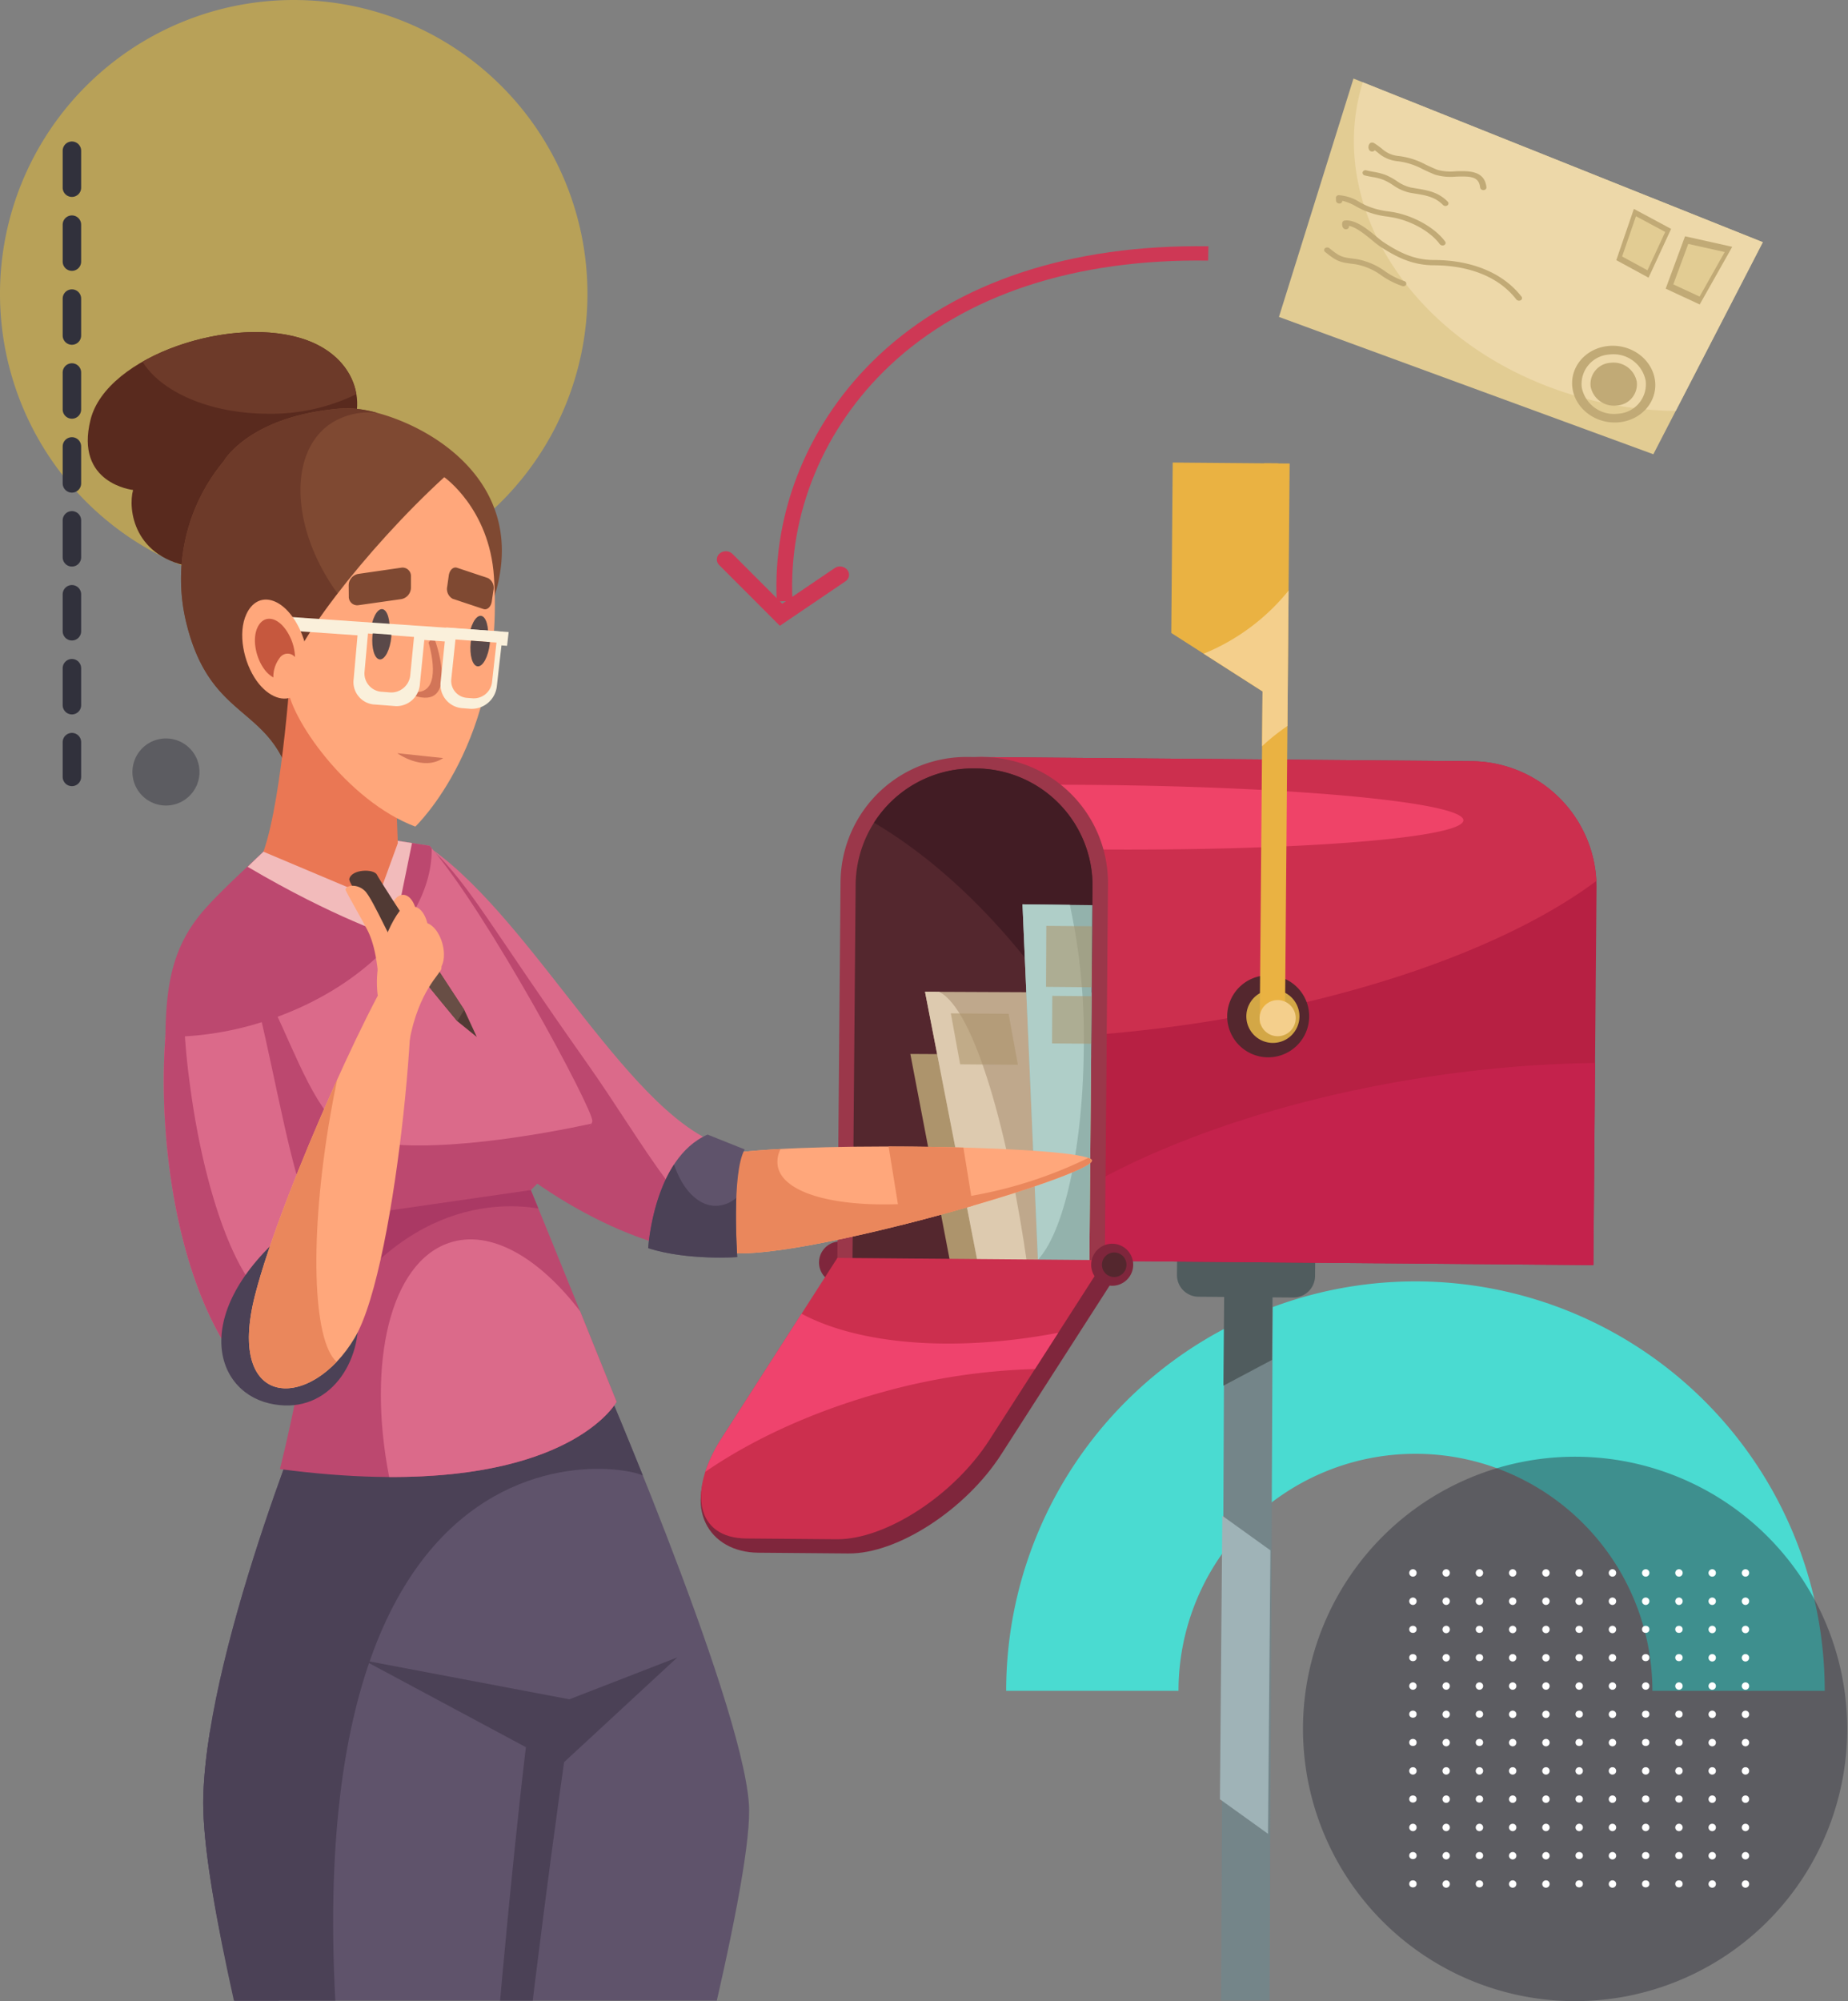 <svg xmlns="http://www.w3.org/2000/svg" xmlns:xlink="http://www.w3.org/1999/xlink" width="400.105" height="433.107" viewBox="0 0 400.105 433.107">
  <rect x="0" y="0" width="400.105" height="433.107" fill="#808080" stroke="none"/>
  <defs>
    <clipPath id="clip-path">
      <rect id="Rectángulo_368548" data-name="Rectángulo 368548" width="186.106" height="94.942" fill="#4adbd1"/>
    </clipPath>
    <clipPath id="clip-path-2">
      <rect id="Rectángulo_392495" data-name="Rectángulo 392495" width="400" height="433" transform="translate(1020 2067)" fill="#727997"/>
    </clipPath>
    <clipPath id="clip-path-3">
      <rect id="Rectángulo_392494" data-name="Rectángulo 392494" width="362.66" height="629.963" fill="none"/>
    </clipPath>
    <clipPath id="clip-path-5">
      <path id="Trazado_847000" data-name="Trazado 847000" d="M166.253,174.468l-.682,80.987,51.287.432.682-80.987a25.37,25.37,0,0,0-25.155-25.582l-.55,0h-.218a25.37,25.37,0,0,0-25.364,25.156" fill="none"/>
    </clipPath>
    <clipPath id="clip-path-6">
      <rect id="Rectángulo_392489" data-name="Rectángulo 392489" width="14.529" height="11.145" transform="translate(186.862 202.307)" fill="none"/>
    </clipPath>
    <clipPath id="clip-path-7">
      <rect id="Rectángulo_392490" data-name="Rectángulo 392490" width="16.061" height="13.339" transform="translate(207.472 183.384)" fill="none"/>
    </clipPath>
    <clipPath id="clip-path-8">
      <rect id="Rectángulo_392491" data-name="Rectángulo 392491" width="10.72" height="10.375" transform="translate(208.772 198.536)" fill="none"/>
    </clipPath>
  </defs>
  <g id="Grupo_1045161" data-name="Grupo 1045161" transform="translate(-1020 -2067)">
    <g id="Grupo_1045159" data-name="Grupo 1045159" transform="translate(7921 10746)">
      <path id="Trazado_145969" data-name="Trazado 145969" d="M63.593,0A63.593,63.593,0,1,1,0,63.593,63.593,63.593,0,0,1,63.593,0Z" transform="translate(-6901 -8679)" fill="#ffca28" opacity="0.444" style="mix-blend-mode: multiply;isolation: isolate"/>
      <path id="Trazado_145971" data-name="Trazado 145971" d="M7.258,0A7.258,7.258,0,1,1,0,7.258,7.258,7.258,0,0,1,7.258,0Z" transform="translate(-6872.327 -8519.176)" fill="#31313c" opacity="0.444" style="mix-blend-mode: multiply;isolation: isolate"/>
      <line id="Línea_138" data-name="Línea 138" y2="135.526" transform="translate(-6885.431 -8646.379)" fill="none" stroke="#31313c" stroke-linecap="round" stroke-width="4" stroke-dasharray="8"/>
    </g>
    <g id="Grupo_1045160" data-name="Grupo 1045160" transform="translate(7921.105 10792.277)">
      <g id="Enmascarar_grupo_1018796" data-name="Enmascarar grupo 1018796" transform="translate(-6687.106 -8454.277)" clip-path="url(#clip-path)">
        <path id="Trazado_151731" data-name="Trazado 151731" d="M88.611,139.913a51.3,51.3,0,1,1,51.3-51.3,51.359,51.359,0,0,1-51.3,51.3m0,37.31A88.611,88.611,0,1,0,0,88.611,88.611,88.611,0,0,0,88.611,177.222Z" transform="translate(3.844 6.331)" fill="#4adbd1"/>
      </g>
      <g id="Grupo_1037234" data-name="Grupo 1037234" transform="translate(-6619 -8410)">
        <path id="Trazado_145968" data-name="Trazado 145968" d="M58.915,0A58.915,58.915,0,1,1,0,58.915,58.915,58.915,0,0,1,58.915,0Z" transform="translate(0)" fill="#31313c" opacity="0.444" style="mix-blend-mode: multiply;isolation: isolate"/>
        <g id="Grupo_78276" data-name="Grupo 78276" transform="translate(23.002 24.355)">
          <g id="Grupo_53306" data-name="Grupo 53306">
            <path id="Trazado_99200" data-name="Trazado 99200" d="M415.814,50.989a.8.8,0,1,1-.8-.765A.783.783,0,0,1,415.814,50.989Z" transform="translate(-414.214 -50.224)" fill="#fff"/>
            <path id="Trazado_99201" data-name="Trazado 99201" d="M424.26,50.989a.8.8,0,1,1-.8-.765A.783.783,0,0,1,424.26,50.989Z" transform="translate(-415.461 -50.224)" fill="#fff"/>
            <path id="Trazado_99202" data-name="Trazado 99202" d="M432.706,50.989a.8.8,0,1,1-.8-.765A.783.783,0,0,1,432.706,50.989Z" transform="translate(-416.707 -50.224)" fill="#fff"/>
            <path id="Trazado_99203" data-name="Trazado 99203" d="M441.153,50.989a.8.8,0,1,1-.8-.765A.783.783,0,0,1,441.153,50.989Z" transform="translate(-417.953 -50.224)" fill="#fff"/>
            <path id="Trazado_99204" data-name="Trazado 99204" d="M449.6,50.989a.8.8,0,1,1-.8-.765A.783.783,0,0,1,449.6,50.989Z" transform="translate(-419.2 -50.224)" fill="#fff"/>
            <path id="Trazado_99205" data-name="Trazado 99205" d="M458.045,50.989a.8.8,0,1,1-.8-.765A.783.783,0,0,1,458.045,50.989Z" transform="translate(-420.446 -50.224)" fill="#fff"/>
            <path id="Trazado_99206" data-name="Trazado 99206" d="M466.492,50.989a.8.8,0,1,1-.8-.765A.784.784,0,0,1,466.492,50.989Z" transform="translate(-421.692 -50.224)" fill="#fff"/>
            <path id="Trazado_99207" data-name="Trazado 99207" d="M474.938,50.989a.8.8,0,1,1-.8-.765A.783.783,0,0,1,474.938,50.989Z" transform="translate(-422.939 -50.224)" fill="#fff"/>
            <path id="Trazado_99208" data-name="Trazado 99208" d="M483.384,50.989a.8.8,0,1,1-.8-.765A.783.783,0,0,1,483.384,50.989Z" transform="translate(-424.185 -50.224)" fill="#fff"/>
            <path id="Trazado_99209" data-name="Trazado 99209" d="M491.831,50.989a.8.8,0,1,1-.8-.765A.784.784,0,0,1,491.831,50.989Z" transform="translate(-425.432 -50.224)" fill="#fff"/>
            <path id="Trazado_99210" data-name="Trazado 99210" d="M500.277,50.989a.8.8,0,1,1-.8-.765A.783.783,0,0,1,500.277,50.989Z" transform="translate(-426.678 -50.224)" fill="#fff"/>
          </g>
          <g id="Grupo_53307" data-name="Grupo 53307" transform="translate(0 6.12)">
            <path id="Trazado_99211" data-name="Trazado 99211" d="M415.814,58.5a.8.8,0,1,1-.8-.765A.783.783,0,0,1,415.814,58.5Z" transform="translate(-414.214 -57.732)" fill="#fff"/>
            <path id="Trazado_99212" data-name="Trazado 99212" d="M424.26,58.5a.8.8,0,1,1-.8-.765A.783.783,0,0,1,424.26,58.5Z" transform="translate(-415.461 -57.732)" fill="#fff"/>
            <path id="Trazado_99213" data-name="Trazado 99213" d="M432.706,58.5a.8.8,0,1,1-.8-.765A.783.783,0,0,1,432.706,58.5Z" transform="translate(-416.707 -57.732)" fill="#fff"/>
            <path id="Trazado_99214" data-name="Trazado 99214" d="M441.153,58.5a.8.8,0,1,1-.8-.765A.783.783,0,0,1,441.153,58.5Z" transform="translate(-417.953 -57.732)" fill="#fff"/>
            <path id="Trazado_99215" data-name="Trazado 99215" d="M449.6,58.5a.8.8,0,1,1-.8-.765A.783.783,0,0,1,449.6,58.5Z" transform="translate(-419.2 -57.732)" fill="#fff"/>
            <path id="Trazado_99216" data-name="Trazado 99216" d="M458.045,58.5a.8.8,0,1,1-.8-.765A.783.783,0,0,1,458.045,58.5Z" transform="translate(-420.446 -57.732)" fill="#fff"/>
            <path id="Trazado_99217" data-name="Trazado 99217" d="M466.492,58.5a.8.8,0,1,1-.8-.765A.784.784,0,0,1,466.492,58.5Z" transform="translate(-421.692 -57.732)" fill="#fff"/>
            <path id="Trazado_99218" data-name="Trazado 99218" d="M474.938,58.5a.8.8,0,1,1-.8-.765A.783.783,0,0,1,474.938,58.5Z" transform="translate(-422.939 -57.732)" fill="#fff"/>
            <path id="Trazado_99219" data-name="Trazado 99219" d="M483.384,58.5a.8.8,0,1,1-.8-.765A.783.783,0,0,1,483.384,58.5Z" transform="translate(-424.185 -57.732)" fill="#fff"/>
            <path id="Trazado_99220" data-name="Trazado 99220" d="M491.831,58.5a.8.8,0,1,1-.8-.765A.784.784,0,0,1,491.831,58.5Z" transform="translate(-425.432 -57.732)" fill="#fff"/>
            <path id="Trazado_99221" data-name="Trazado 99221" d="M500.277,58.5a.8.8,0,1,1-.8-.765A.783.783,0,0,1,500.277,58.5Z" transform="translate(-426.678 -57.732)" fill="#fff"/>
          </g>
          <g id="Grupo_53308" data-name="Grupo 53308" transform="translate(0 12.241)">
            <ellipse id="Elipse_3955" data-name="Elipse 3955" cx="0.8" cy="0.765" rx="0.8" ry="0.765" fill="#fff"/>
            <path id="Trazado_99222" data-name="Trazado 99222" d="M424.26,66a.8.8,0,1,1-.8-.765A.783.783,0,0,1,424.26,66Z" transform="translate(-415.46 -65.24)" fill="#fff"/>
            <ellipse id="Elipse_3956" data-name="Elipse 3956" cx="0.8" cy="0.765" rx="0.8" ry="0.765" transform="translate(14.4)" fill="#fff"/>
            <path id="Trazado_99223" data-name="Trazado 99223" d="M441.153,66a.8.8,0,1,1-.8-.765A.784.784,0,0,1,441.153,66Z" transform="translate(-417.953 -65.24)" fill="#fff"/>
            <path id="Trazado_99224" data-name="Trazado 99224" d="M449.6,66a.8.8,0,1,1-.8-.765A.784.784,0,0,1,449.6,66Z" transform="translate(-419.199 -65.24)" fill="#fff"/>
            <ellipse id="Elipse_3957" data-name="Elipse 3957" cx="0.8" cy="0.765" rx="0.8" ry="0.765" transform="translate(36)" fill="#fff"/>
            <path id="Trazado_99225" data-name="Trazado 99225" d="M466.492,66a.8.8,0,1,1-.8-.765A.784.784,0,0,1,466.492,66Z" transform="translate(-421.692 -65.24)" fill="#fff"/>
            <ellipse id="Elipse_3958" data-name="Elipse 3958" cx="0.8" cy="0.765" rx="0.8" ry="0.765" transform="translate(50.399)" fill="#fff"/>
            <ellipse id="Elipse_3959" data-name="Elipse 3959" cx="0.8" cy="0.765" rx="0.8" ry="0.765" transform="translate(57.599)" fill="#fff"/>
            <path id="Trazado_99226" data-name="Trazado 99226" d="M491.831,66a.8.8,0,1,1-.8-.765A.784.784,0,0,1,491.831,66Z" transform="translate(-425.431 -65.24)" fill="#fff"/>
            <path id="Trazado_99227" data-name="Trazado 99227" d="M500.277,66a.8.8,0,1,1-.8-.765A.784.784,0,0,1,500.277,66Z" transform="translate(-426.678 -65.24)" fill="#fff"/>
          </g>
          <g id="Grupo_53309" data-name="Grupo 53309" transform="translate(0 18.361)">
            <ellipse id="Elipse_3960" data-name="Elipse 3960" cx="0.8" cy="0.765" rx="0.8" ry="0.765" transform="translate(0 0)" fill="#fff"/>
            <path id="Trazado_99228" data-name="Trazado 99228" d="M424.26,73.512a.8.8,0,1,1-.8-.765A.783.783,0,0,1,424.26,73.512Z" transform="translate(-415.46 -72.747)" fill="#fff"/>
            <ellipse id="Elipse_3961" data-name="Elipse 3961" cx="0.8" cy="0.765" rx="0.8" ry="0.765" transform="translate(14.4 0)" fill="#fff"/>
            <path id="Trazado_99229" data-name="Trazado 99229" d="M441.153,73.512a.8.8,0,1,1-.8-.765A.783.783,0,0,1,441.153,73.512Z" transform="translate(-417.953 -72.747)" fill="#fff"/>
            <path id="Trazado_99230" data-name="Trazado 99230" d="M449.6,73.512a.8.8,0,1,1-.8-.765A.783.783,0,0,1,449.6,73.512Z" transform="translate(-419.199 -72.747)" fill="#fff"/>
            <ellipse id="Elipse_3962" data-name="Elipse 3962" cx="0.8" cy="0.765" rx="0.8" ry="0.765" transform="translate(36 0)" fill="#fff"/>
            <path id="Trazado_99231" data-name="Trazado 99231" d="M466.492,73.512a.8.8,0,1,1-.8-.765A.784.784,0,0,1,466.492,73.512Z" transform="translate(-421.692 -72.747)" fill="#fff"/>
            <ellipse id="Elipse_3963" data-name="Elipse 3963" cx="0.8" cy="0.765" rx="0.8" ry="0.765" transform="translate(50.399 0)" fill="#fff"/>
            <ellipse id="Elipse_3964" data-name="Elipse 3964" cx="0.8" cy="0.765" rx="0.8" ry="0.765" transform="translate(57.599 0)" fill="#fff"/>
            <path id="Trazado_99232" data-name="Trazado 99232" d="M491.831,73.512a.8.8,0,1,1-.8-.765A.784.784,0,0,1,491.831,73.512Z" transform="translate(-425.431 -72.747)" fill="#fff"/>
            <path id="Trazado_99233" data-name="Trazado 99233" d="M500.277,73.512a.8.8,0,1,1-.8-.765A.783.783,0,0,1,500.277,73.512Z" transform="translate(-426.678 -72.747)" fill="#fff"/>
          </g>
          <g id="Grupo_53310" data-name="Grupo 53310" transform="translate(0 24.481)">
            <path id="Trazado_99234" data-name="Trazado 99234" d="M415.814,81.02a.8.8,0,1,1-.8-.765A.783.783,0,0,1,415.814,81.02Z" transform="translate(-414.214 -80.255)" fill="#fff"/>
            <path id="Trazado_99235" data-name="Trazado 99235" d="M424.26,81.02a.8.8,0,1,1-.8-.765A.783.783,0,0,1,424.26,81.02Z" transform="translate(-415.461 -80.255)" fill="#fff"/>
            <path id="Trazado_99236" data-name="Trazado 99236" d="M432.706,81.02a.8.8,0,1,1-.8-.765A.783.783,0,0,1,432.706,81.02Z" transform="translate(-416.707 -80.255)" fill="#fff"/>
            <path id="Trazado_99237" data-name="Trazado 99237" d="M441.153,81.02a.8.8,0,1,1-.8-.765A.783.783,0,0,1,441.153,81.02Z" transform="translate(-417.953 -80.255)" fill="#fff"/>
            <path id="Trazado_99238" data-name="Trazado 99238" d="M449.6,81.02a.8.8,0,1,1-.8-.765A.783.783,0,0,1,449.6,81.02Z" transform="translate(-419.2 -80.255)" fill="#fff"/>
            <path id="Trazado_99239" data-name="Trazado 99239" d="M458.045,81.02a.8.8,0,1,1-.8-.765A.783.783,0,0,1,458.045,81.02Z" transform="translate(-420.446 -80.255)" fill="#fff"/>
            <path id="Trazado_99240" data-name="Trazado 99240" d="M466.492,81.02a.8.8,0,1,1-.8-.765A.784.784,0,0,1,466.492,81.02Z" transform="translate(-421.692 -80.255)" fill="#fff"/>
            <path id="Trazado_99241" data-name="Trazado 99241" d="M474.938,81.02a.8.8,0,1,1-.8-.765A.783.783,0,0,1,474.938,81.02Z" transform="translate(-422.939 -80.255)" fill="#fff"/>
            <path id="Trazado_99242" data-name="Trazado 99242" d="M483.384,81.02a.8.8,0,1,1-.8-.765A.783.783,0,0,1,483.384,81.02Z" transform="translate(-424.185 -80.255)" fill="#fff"/>
            <path id="Trazado_99243" data-name="Trazado 99243" d="M491.831,81.02a.8.8,0,1,1-.8-.765A.783.783,0,0,1,491.831,81.02Z" transform="translate(-425.432 -80.255)" fill="#fff"/>
            <path id="Trazado_99244" data-name="Trazado 99244" d="M500.277,81.02a.8.8,0,1,1-.8-.765A.783.783,0,0,1,500.277,81.02Z" transform="translate(-426.678 -80.255)" fill="#fff"/>
          </g>
          <g id="Grupo_53311" data-name="Grupo 53311" transform="translate(0 30.602)">
            <ellipse id="Elipse_3965" data-name="Elipse 3965" cx="0.8" cy="0.765" rx="0.8" ry="0.765" transform="translate(0 0)" fill="#fff"/>
            <path id="Trazado_99245" data-name="Trazado 99245" d="M424.26,88.528a.8.8,0,1,1-.8-.765A.783.783,0,0,1,424.26,88.528Z" transform="translate(-415.46 -87.763)" fill="#fff"/>
            <ellipse id="Elipse_3966" data-name="Elipse 3966" cx="0.8" cy="0.765" rx="0.8" ry="0.765" transform="translate(14.4 0)" fill="#fff"/>
            <path id="Trazado_99246" data-name="Trazado 99246" d="M441.153,88.528a.8.8,0,1,1-.8-.765A.783.783,0,0,1,441.153,88.528Z" transform="translate(-417.953 -87.763)" fill="#fff"/>
            <path id="Trazado_99247" data-name="Trazado 99247" d="M449.6,88.528a.8.8,0,1,1-.8-.765A.783.783,0,0,1,449.6,88.528Z" transform="translate(-419.199 -87.763)" fill="#fff"/>
            <ellipse id="Elipse_3967" data-name="Elipse 3967" cx="0.8" cy="0.765" rx="0.8" ry="0.765" transform="translate(36 0)" fill="#fff"/>
            <path id="Trazado_99248" data-name="Trazado 99248" d="M466.492,88.528a.8.8,0,1,1-.8-.765A.784.784,0,0,1,466.492,88.528Z" transform="translate(-421.692 -87.763)" fill="#fff"/>
            <ellipse id="Elipse_3968" data-name="Elipse 3968" cx="0.8" cy="0.765" rx="0.8" ry="0.765" transform="translate(50.399 0)" fill="#fff"/>
            <ellipse id="Elipse_3969" data-name="Elipse 3969" cx="0.8" cy="0.765" rx="0.8" ry="0.765" transform="translate(57.599 0)" fill="#fff"/>
            <path id="Trazado_99249" data-name="Trazado 99249" d="M491.831,88.528a.8.8,0,1,1-.8-.765A.784.784,0,0,1,491.831,88.528Z" transform="translate(-425.431 -87.763)" fill="#fff"/>
            <path id="Trazado_99250" data-name="Trazado 99250" d="M500.277,88.528a.8.8,0,1,1-.8-.765A.783.783,0,0,1,500.277,88.528Z" transform="translate(-426.678 -87.763)" fill="#fff"/>
          </g>
          <g id="Grupo_53312" data-name="Grupo 53312" transform="translate(0 36.722)">
            <ellipse id="Elipse_3970" data-name="Elipse 3970" cx="0.8" cy="0.765" rx="0.8" ry="0.765" fill="#fff"/>
            <path id="Trazado_99251" data-name="Trazado 99251" d="M424.26,96.036a.8.8,0,1,1-.8-.765A.783.783,0,0,1,424.26,96.036Z" transform="translate(-415.46 -95.271)" fill="#fff"/>
            <ellipse id="Elipse_3971" data-name="Elipse 3971" cx="0.8" cy="0.765" rx="0.8" ry="0.765" transform="translate(14.4)" fill="#fff"/>
            <path id="Trazado_99252" data-name="Trazado 99252" d="M441.153,96.036a.8.8,0,1,1-.8-.765A.783.783,0,0,1,441.153,96.036Z" transform="translate(-417.953 -95.271)" fill="#fff"/>
            <path id="Trazado_99253" data-name="Trazado 99253" d="M449.6,96.036a.8.8,0,1,1-.8-.765A.783.783,0,0,1,449.6,96.036Z" transform="translate(-419.199 -95.271)" fill="#fff"/>
            <ellipse id="Elipse_3972" data-name="Elipse 3972" cx="0.8" cy="0.765" rx="0.8" ry="0.765" transform="translate(36)" fill="#fff"/>
            <path id="Trazado_99254" data-name="Trazado 99254" d="M466.492,96.036a.8.8,0,1,1-.8-.765A.784.784,0,0,1,466.492,96.036Z" transform="translate(-421.692 -95.271)" fill="#fff"/>
            <ellipse id="Elipse_3973" data-name="Elipse 3973" cx="0.8" cy="0.765" rx="0.8" ry="0.765" transform="translate(50.399)" fill="#fff"/>
            <ellipse id="Elipse_3974" data-name="Elipse 3974" cx="0.8" cy="0.765" rx="0.8" ry="0.765" transform="translate(57.599)" fill="#fff"/>
            <path id="Trazado_99255" data-name="Trazado 99255" d="M491.831,96.036a.8.8,0,1,1-.8-.765A.784.784,0,0,1,491.831,96.036Z" transform="translate(-425.431 -95.271)" fill="#fff"/>
            <path id="Trazado_99256" data-name="Trazado 99256" d="M500.277,96.036a.8.8,0,1,1-.8-.765A.783.783,0,0,1,500.277,96.036Z" transform="translate(-426.678 -95.271)" fill="#fff"/>
          </g>
          <g id="Grupo_53313" data-name="Grupo 53313" transform="translate(0 42.843)">
            <path id="Trazado_99257" data-name="Trazado 99257" d="M415.814,103.544a.8.8,0,1,1-.8-.765A.783.783,0,0,1,415.814,103.544Z" transform="translate(-414.214 -102.779)" fill="#fff"/>
            <path id="Trazado_99258" data-name="Trazado 99258" d="M424.26,103.544a.8.8,0,1,1-.8-.765A.783.783,0,0,1,424.26,103.544Z" transform="translate(-415.461 -102.779)" fill="#fff"/>
            <path id="Trazado_99259" data-name="Trazado 99259" d="M432.706,103.544a.8.8,0,1,1-.8-.765A.783.783,0,0,1,432.706,103.544Z" transform="translate(-416.707 -102.779)" fill="#fff"/>
            <path id="Trazado_99260" data-name="Trazado 99260" d="M441.153,103.544a.8.8,0,1,1-.8-.765A.783.783,0,0,1,441.153,103.544Z" transform="translate(-417.953 -102.779)" fill="#fff"/>
            <path id="Trazado_99261" data-name="Trazado 99261" d="M449.6,103.544a.8.8,0,1,1-.8-.765A.783.783,0,0,1,449.6,103.544Z" transform="translate(-419.2 -102.779)" fill="#fff"/>
            <path id="Trazado_99262" data-name="Trazado 99262" d="M458.045,103.544a.8.8,0,1,1-.8-.765A.783.783,0,0,1,458.045,103.544Z" transform="translate(-420.446 -102.779)" fill="#fff"/>
            <path id="Trazado_99263" data-name="Trazado 99263" d="M466.492,103.544a.8.8,0,1,1-.8-.765A.784.784,0,0,1,466.492,103.544Z" transform="translate(-421.692 -102.779)" fill="#fff"/>
            <path id="Trazado_99264" data-name="Trazado 99264" d="M474.938,103.544a.8.8,0,1,1-.8-.765A.783.783,0,0,1,474.938,103.544Z" transform="translate(-422.939 -102.779)" fill="#fff"/>
            <path id="Trazado_99265" data-name="Trazado 99265" d="M483.384,103.544a.8.8,0,1,1-.8-.765A.783.783,0,0,1,483.384,103.544Z" transform="translate(-424.185 -102.779)" fill="#fff"/>
            <path id="Trazado_99266" data-name="Trazado 99266" d="M491.831,103.544a.8.8,0,1,1-.8-.765A.784.784,0,0,1,491.831,103.544Z" transform="translate(-425.432 -102.779)" fill="#fff"/>
            <path id="Trazado_99267" data-name="Trazado 99267" d="M500.277,103.544a.8.8,0,1,1-.8-.765A.783.783,0,0,1,500.277,103.544Z" transform="translate(-426.678 -102.779)" fill="#fff"/>
          </g>
          <g id="Grupo_53314" data-name="Grupo 53314" transform="translate(0 48.963)">
            <ellipse id="Elipse_3975" data-name="Elipse 3975" cx="0.8" cy="0.765" rx="0.8" ry="0.765" fill="#fff"/>
            <path id="Trazado_99268" data-name="Trazado 99268" d="M424.26,111.052a.8.8,0,1,1-.8-.765A.783.783,0,0,1,424.26,111.052Z" transform="translate(-415.46 -110.287)" fill="#fff"/>
            <ellipse id="Elipse_3976" data-name="Elipse 3976" cx="0.8" cy="0.765" rx="0.8" ry="0.765" transform="translate(14.4)" fill="#fff"/>
            <path id="Trazado_99269" data-name="Trazado 99269" d="M441.153,111.052a.8.8,0,1,1-.8-.765A.784.784,0,0,1,441.153,111.052Z" transform="translate(-417.953 -110.287)" fill="#fff"/>
            <path id="Trazado_99270" data-name="Trazado 99270" d="M449.6,111.052a.8.8,0,1,1-.8-.765A.784.784,0,0,1,449.6,111.052Z" transform="translate(-419.199 -110.287)" fill="#fff"/>
            <ellipse id="Elipse_3977" data-name="Elipse 3977" cx="0.8" cy="0.765" rx="0.8" ry="0.765" transform="translate(36)" fill="#fff"/>
            <path id="Trazado_99271" data-name="Trazado 99271" d="M466.492,111.052a.8.8,0,1,1-.8-.765A.784.784,0,0,1,466.492,111.052Z" transform="translate(-421.692 -110.287)" fill="#fff"/>
            <ellipse id="Elipse_3978" data-name="Elipse 3978" cx="0.8" cy="0.765" rx="0.8" ry="0.765" transform="translate(50.399)" fill="#fff"/>
            <ellipse id="Elipse_3979" data-name="Elipse 3979" cx="0.8" cy="0.765" rx="0.8" ry="0.765" transform="translate(57.599)" fill="#fff"/>
            <path id="Trazado_99272" data-name="Trazado 99272" d="M491.831,111.052a.8.8,0,1,1-.8-.765A.784.784,0,0,1,491.831,111.052Z" transform="translate(-425.431 -110.287)" fill="#fff"/>
            <path id="Trazado_99273" data-name="Trazado 99273" d="M500.277,111.052a.8.8,0,1,1-.8-.765A.784.784,0,0,1,500.277,111.052Z" transform="translate(-426.678 -110.287)" fill="#fff"/>
          </g>
          <g id="Grupo_53315" data-name="Grupo 53315" transform="translate(0 55.083)">
            <path id="Trazado_99274" data-name="Trazado 99274" d="M415.814,118.56a.8.8,0,1,1-.8-.765A.784.784,0,0,1,415.814,118.56Z" transform="translate(-414.214 -117.794)" fill="#fff"/>
            <path id="Trazado_99275" data-name="Trazado 99275" d="M424.26,118.56a.8.8,0,1,1-.8-.765A.783.783,0,0,1,424.26,118.56Z" transform="translate(-415.461 -117.794)" fill="#fff"/>
            <path id="Trazado_99276" data-name="Trazado 99276" d="M432.706,118.56a.8.8,0,1,1-.8-.765A.783.783,0,0,1,432.706,118.56Z" transform="translate(-416.707 -117.794)" fill="#fff"/>
            <path id="Trazado_99277" data-name="Trazado 99277" d="M441.153,118.56a.8.8,0,1,1-.8-.765A.784.784,0,0,1,441.153,118.56Z" transform="translate(-417.953 -117.794)" fill="#fff"/>
            <path id="Trazado_99278" data-name="Trazado 99278" d="M449.6,118.56a.8.8,0,1,1-.8-.765A.784.784,0,0,1,449.6,118.56Z" transform="translate(-419.2 -117.794)" fill="#fff"/>
            <path id="Trazado_99279" data-name="Trazado 99279" d="M458.045,118.56a.8.8,0,1,1-.8-.765A.783.783,0,0,1,458.045,118.56Z" transform="translate(-420.446 -117.794)" fill="#fff"/>
            <path id="Trazado_99280" data-name="Trazado 99280" d="M466.492,118.56a.8.8,0,1,1-.8-.765A.784.784,0,0,1,466.492,118.56Z" transform="translate(-421.692 -117.794)" fill="#fff"/>
            <path id="Trazado_99281" data-name="Trazado 99281" d="M474.938,118.56a.8.8,0,1,1-.8-.765A.783.783,0,0,1,474.938,118.56Z" transform="translate(-422.939 -117.794)" fill="#fff"/>
            <path id="Trazado_99282" data-name="Trazado 99282" d="M483.384,118.56a.8.8,0,1,1-.8-.765A.783.783,0,0,1,483.384,118.56Z" transform="translate(-424.185 -117.794)" fill="#fff"/>
            <path id="Trazado_99283" data-name="Trazado 99283" d="M491.831,118.56a.8.8,0,1,1-.8-.765A.784.784,0,0,1,491.831,118.56Z" transform="translate(-425.432 -117.794)" fill="#fff"/>
            <path id="Trazado_99284" data-name="Trazado 99284" d="M500.277,118.56a.8.8,0,1,1-.8-.765A.784.784,0,0,1,500.277,118.56Z" transform="translate(-426.678 -117.794)" fill="#fff"/>
          </g>
          <g id="Grupo_53316" data-name="Grupo 53316" transform="translate(0 61.204)">
            <ellipse id="Elipse_3980" data-name="Elipse 3980" cx="0.8" cy="0.765" rx="0.8" ry="0.765" transform="translate(0 0)" fill="#fff"/>
            <path id="Trazado_99285" data-name="Trazado 99285" d="M424.26,126.067a.8.8,0,1,1-.8-.765A.783.783,0,0,1,424.26,126.067Z" transform="translate(-415.46 -125.302)" fill="#fff"/>
            <ellipse id="Elipse_3981" data-name="Elipse 3981" cx="0.8" cy="0.765" rx="0.8" ry="0.765" transform="translate(14.4 0)" fill="#fff"/>
            <path id="Trazado_99286" data-name="Trazado 99286" d="M441.153,126.067a.8.8,0,1,1-.8-.765A.783.783,0,0,1,441.153,126.067Z" transform="translate(-417.953 -125.302)" fill="#fff"/>
            <path id="Trazado_99287" data-name="Trazado 99287" d="M449.6,126.067a.8.8,0,1,1-.8-.765A.783.783,0,0,1,449.6,126.067Z" transform="translate(-419.199 -125.302)" fill="#fff"/>
            <ellipse id="Elipse_3982" data-name="Elipse 3982" cx="0.8" cy="0.765" rx="0.8" ry="0.765" transform="translate(36 0)" fill="#fff"/>
            <path id="Trazado_99288" data-name="Trazado 99288" d="M466.492,126.067a.8.8,0,1,1-.8-.765A.784.784,0,0,1,466.492,126.067Z" transform="translate(-421.692 -125.302)" fill="#fff"/>
            <ellipse id="Elipse_3983" data-name="Elipse 3983" cx="0.8" cy="0.765" rx="0.8" ry="0.765" transform="translate(50.399 0)" fill="#fff"/>
            <ellipse id="Elipse_3984" data-name="Elipse 3984" cx="0.8" cy="0.765" rx="0.8" ry="0.765" transform="translate(57.599 0)" fill="#fff"/>
            <path id="Trazado_99289" data-name="Trazado 99289" d="M491.831,126.067a.8.8,0,1,1-.8-.765A.784.784,0,0,1,491.831,126.067Z" transform="translate(-425.431 -125.302)" fill="#fff"/>
            <path id="Trazado_99290" data-name="Trazado 99290" d="M500.277,126.067a.8.8,0,1,1-.8-.765A.783.783,0,0,1,500.277,126.067Z" transform="translate(-426.678 -125.302)" fill="#fff"/>
          </g>
          <g id="Grupo_53317" data-name="Grupo 53317" transform="translate(0 67.325)">
            <ellipse id="Elipse_3985" data-name="Elipse 3985" cx="0.8" cy="0.765" rx="0.8" ry="0.765" transform="translate(0 0)" fill="#fff"/>
            <path id="Trazado_99291" data-name="Trazado 99291" d="M424.26,133.575a.8.8,0,1,1-.8-.765A.783.783,0,0,1,424.26,133.575Z" transform="translate(-415.46 -132.81)" fill="#fff"/>
            <ellipse id="Elipse_3986" data-name="Elipse 3986" cx="0.8" cy="0.765" rx="0.8" ry="0.765" transform="translate(14.4 0)" fill="#fff"/>
            <path id="Trazado_99292" data-name="Trazado 99292" d="M441.153,133.575a.8.8,0,1,1-.8-.765A.783.783,0,0,1,441.153,133.575Z" transform="translate(-417.953 -132.81)" fill="#fff"/>
            <path id="Trazado_99293" data-name="Trazado 99293" d="M449.6,133.575a.8.8,0,1,1-.8-.765A.783.783,0,0,1,449.6,133.575Z" transform="translate(-419.199 -132.81)" fill="#fff"/>
            <ellipse id="Elipse_3987" data-name="Elipse 3987" cx="0.8" cy="0.765" rx="0.8" ry="0.765" transform="translate(36 0)" fill="#fff"/>
            <path id="Trazado_99294" data-name="Trazado 99294" d="M466.492,133.575a.8.8,0,1,1-.8-.765A.784.784,0,0,1,466.492,133.575Z" transform="translate(-421.692 -132.81)" fill="#fff"/>
            <ellipse id="Elipse_3988" data-name="Elipse 3988" cx="0.8" cy="0.765" rx="0.8" ry="0.765" transform="translate(50.399 0)" fill="#fff"/>
            <ellipse id="Elipse_3989" data-name="Elipse 3989" cx="0.8" cy="0.765" rx="0.8" ry="0.765" transform="translate(57.599 0)" fill="#fff"/>
            <path id="Trazado_99295" data-name="Trazado 99295" d="M491.831,133.575a.8.8,0,1,1-.8-.765A.783.783,0,0,1,491.831,133.575Z" transform="translate(-425.431 -132.81)" fill="#fff"/>
            <path id="Trazado_99296" data-name="Trazado 99296" d="M500.277,133.575a.8.8,0,1,1-.8-.765A.783.783,0,0,1,500.277,133.575Z" transform="translate(-426.678 -132.81)" fill="#fff"/>
          </g>
        </g>
      </g>
    </g>
    <g id="Enmascarar_grupo_1018797" data-name="Enmascarar grupo 1018797" clip-path="url(#clip-path-2)">
      <g id="Grupo_1045158" data-name="Grupo 1045158" transform="translate(1039 2084)">
        <g id="Grupo_1045157" data-name="Grupo 1045157" clip-path="url(#clip-path-3)">
          <g id="Grupo_1045143" data-name="Grupo 1045143">
            <g id="Grupo_1045142" data-name="Grupo 1045142" clip-path="url(#clip-path-3)">
              <path id="Trazado_846980" data-name="Trazado 846980" d="M158.326,256.2a4.547,4.547,0,1,0,4.585-4.508,4.547,4.547,0,0,0-4.585,4.508" fill="#7f263c"/>
              <path id="Trazado_846981" data-name="Trazado 846981" d="M256.605,252.875l-10.476-.088L244.42,624.2l10.476.088Z" fill="#748589"/>
              <path id="Trazado_846982" data-name="Trazado 846982" d="M256.052,318.538l-10.413-7.48-.517,61.353,10.413,7.481Z" fill="#9fb3b7"/>
              <path id="Trazado_846983" data-name="Trazado 846983" d="M256.672,245.019l-10.476-.088-.319,37.974,10.523-5.586Z" fill="#505c5e"/>
              <path id="Trazado_846984" data-name="Trazado 846984" d="M261.107,249.64l-20.515-.173a4.693,4.693,0,0,0-4.731,4.653l-.041,4.8a4.693,4.693,0,0,0,4.653,4.732l20.515.173a4.693,4.693,0,0,0,4.731-4.653l.041-4.8a4.693,4.693,0,0,0-4.653-4.732" fill="#505c5e"/>
              <path id="Trazado_846985" data-name="Trazado 846985" d="M299.626,147.747l-105.871-.892a27.269,27.269,0,0,0-27.5,27.038l-.685,81.562,160.4,1.351.687-81.562a27.268,27.268,0,0,0-27.038-27.5" fill="#b72043"/>
              <path id="Trazado_846986" data-name="Trazado 846986" d="M325.978,256.806l.368-43.753a263.438,263.438,0,0,0-35.939,2.984c-43.224,6.521-79.1,22.263-94.887,39.67Z" fill="#c4224c"/>
              <path id="Trazado_846987" data-name="Trazado 846987" d="M299.626,147.747l-105.871-.892a27.271,27.271,0,0,0-27.5,27.039l-.269,32.016c19.371,2.606,42.487,2.643,67.014-.47,39.989-5.076,74.265-17.316,93.626-31.779a27.268,27.268,0,0,0-27-25.914" fill="#cc2f4e"/>
              <path id="Trazado_846988" data-name="Trazado 846988" d="M217.171,166.841c44.516.375,80.63-2.448,80.662-6.305s-36.028-7.288-80.544-7.662c-15.227-.129-29.47.117-41.622.651a27.284,27.284,0,0,0-7.826,11.439c13.628,1.031,30.74,1.72,49.33,1.877" fill="#ef4368"/>
              <path id="Trazado_846989" data-name="Trazado 846989" d="M193.853,146.856l-3.371-.028a27.267,27.267,0,0,0-27.5,27.038l-.687,81.561,57.906.488.687-81.562a27.268,27.268,0,0,0-27.038-27.5" fill="#9b374a"/>
              <path id="Trazado_846990" data-name="Trazado 846990" d="M192.385,149.318l-.549,0a25.37,25.37,0,0,0-25.583,25.155l-.682,80.988,51.287.432.682-80.988a25.37,25.37,0,0,0-25.155-25.582" fill="#54272e"/>
              <path id="Trazado_846991" data-name="Trazado 846991" d="M209.795,199.586c2.7,3.926,5.174,7.909,7.436,11.912l.308-36.6a25.369,25.369,0,0,0-25.154-25.582l-.55,0a25.347,25.347,0,0,0-21.6,11.733c13.731,8.113,27.745,21.362,39.563,38.54" fill="#421c24"/>
            </g>
          </g>
          <g id="Grupo_1045154" data-name="Grupo 1045154">
            <g id="Grupo_1045153" data-name="Grupo 1045153" clip-path="url(#clip-path-5)">
              <path id="Trazado_846992" data-name="Trazado 846992" d="M186.874,257.017l-8.78-45.908,46.85.249.777,45.986Z" fill="#ad946c"/>
              <path id="Trazado_846993" data-name="Trazado 846993" d="M192.839,257.067l-11.567-59.42,46.841.206,3.573,59.541Z" fill="#bfa88c"/>
              <path id="Trazado_846994" data-name="Trazado 846994" d="M203.46,257.157c-3.981-28.334-11.376-55.61-19.131-59.5l-3.057-.014,11.567,59.42Z" fill="#ddcaaf"/>
              <path id="Trazado_846995" data-name="Trazado 846995" d="M205.78,257.176l-3.405-78.455,41.61.5-2.015,78.264Z" fill="#93b2ac"/>
              <path id="Trazado_846996" data-name="Trazado 846996" d="M205.713,255.629c5.574-5.9,9.749-24.057,9.93-45.586a136.147,136.147,0,0,0-3.01-31.2l-10.258-.122Z" fill="#afcec8"/>
              <g id="Grupo_1045146" data-name="Grupo 1045146" opacity="0.57" style="mix-blend-mode: multiply;isolation: isolate">
                <g id="Grupo_1045145" data-name="Grupo 1045145">
                  <g id="Grupo_1045144" data-name="Grupo 1045144" clip-path="url(#clip-path-6)">
                    <path id="Trazado_846997" data-name="Trazado 846997" d="M199.375,202.413l-12.513-.1,2.016,11.039,12.513.1Z" fill="#ad946c"/>
                  </g>
                </g>
              </g>
              <g id="Grupo_1045149" data-name="Grupo 1045149" opacity="0.57" style="mix-blend-mode: multiply;isolation: isolate">
                <g id="Grupo_1045148" data-name="Grupo 1045148">
                  <g id="Grupo_1045147" data-name="Grupo 1045147" clip-path="url(#clip-path-7)">
                    <path id="Trazado_846998" data-name="Trazado 846998" d="M223.533,183.519l-16-.135-.066,13.2,15.995.135Z" fill="#ad946c"/>
                  </g>
                </g>
              </g>
              <g id="Grupo_1045152" data-name="Grupo 1045152" opacity="0.57" style="mix-blend-mode: multiply;isolation: isolate">
                <g id="Grupo_1045151" data-name="Grupo 1045151">
                  <g id="Grupo_1045150" data-name="Grupo 1045150" clip-path="url(#clip-path-8)">
                    <path id="Trazado_846999" data-name="Trazado 846999" d="M219.492,198.626l-10.664-.09-.056,10.285,10.663.09Z" fill="#ad946c"/>
                  </g>
                </g>
              </g>
            </g>
          </g>
          <g id="Grupo_1045156" data-name="Grupo 1045156">
            <g id="Grupo_1045155" data-name="Grupo 1045155" clip-path="url(#clip-path-3)">
              <path id="Trazado_847001" data-name="Trazado 847001" d="M164.743,319.215l-19.6-.165c-10.577-.089-16.67-9.7-9.005-21.629l28.757-39.1,55.314-2.59,2.214,3.667-24.647,38.371c-7.665,11.932-22.453,21.533-33.03,21.444" fill="#7f263c"/>
              <path id="Trazado_847002" data-name="Trazado 847002" d="M162.15,316.138l-19.6-.165c-10.577-.089-12.938-9.835-5.273-21.767l25.025-38.96,57.907.488-25.026,38.96c-7.665,11.932-22.453,21.533-33.03,21.444" fill="#cc2f4e"/>
              <path id="Trazado_847003" data-name="Trazado 847003" d="M217.251,256.691a4.547,4.547,0,1,0,4.585-4.508,4.547,4.547,0,0,0-4.585,4.508" fill="#7f263c"/>
              <path id="Trazado_847004" data-name="Trazado 847004" d="M219.579,256.71a2.656,2.656,0,1,0,2.677-2.633,2.656,2.656,0,0,0-2.677,2.633" fill="#54272e"/>
              <path id="Trazado_847005" data-name="Trazado 847005" d="M264.446,203.034a8.875,8.875,0,1,0-8.95,8.8,8.875,8.875,0,0,0,8.95-8.8" fill="#54272e"/>
              <path id="Trazado_847006" data-name="Trazado 847006" d="M262.336,203.016a5.747,5.747,0,1,0-5.8,5.7,5.747,5.747,0,0,0,5.8-5.7" fill="#d3a746"/>
              <rect id="Rectángulo_392492" data-name="Rectángulo 392492" width="121.346" height="5.456" transform="translate(253.738 204.617) rotate(-89.517)" fill="#eab242"/>
              <path id="Trazado_847007" data-name="Trazado 847007" d="M257.815,83.3,234.9,83.108l-.311,36.883,22.794,14.6Z" fill="#eab242"/>
              <path id="Trazado_847008" data-name="Trazado 847008" d="M241.6,124.479l12.746,8.162-.1,11.865a46.3,46.3,0,0,1,5.493-4.379l.247-29.307A45.936,45.936,0,0,1,241.6,124.479" fill="#f4cf8c"/>
              <path id="Trazado_847009" data-name="Trazado 847009" d="M261.533,203.391a3.91,3.91,0,1,0-3.943,3.877,3.91,3.91,0,0,0,3.943-3.877" fill="#f4cf8c"/>
              <path id="Trazado_847010" data-name="Trazado 847010" d="M172.517,284.172A136.61,136.61,0,0,1,205.07,279.3l5.041-7.847c-22.6,4.289-43.09,2.537-55.572-4.123l-17.266,26.88a31.718,31.718,0,0,0-3.574,7.337c10.328-7.1,23.681-13.261,38.818-17.371" fill="#ef436d"/>
              <path id="Trazado_847011" data-name="Trazado 847011" d="M47.473,56.646C31.71,50.857,4.094,59.923.606,73.815S9.813,89.046,9.813,89.046C8.708,93.1,9.8,103.927,23.265,105.8L53.523,81.176c8.355-8.387,5.526-20.279-6.05-24.53" fill="#592a1e"/>
              <path id="Trazado_847012" data-name="Trazado 847012" d="M11.865,61.286c4.015,6.565,14.682,11.26,27.214,11.26a42.115,42.115,0,0,0,19.059-4.228c-.816-4.937-4.475-9.4-10.665-11.671-10.159-3.731-25.235-1.286-35.608,4.639" fill="#6d3a29"/>
              <path id="Trazado_847013" data-name="Trazado 847013" d="M55.133,71.384c-20.2,1.527-25.718,11.452-25.718,11.452a39.864,39.864,0,0,0-8.084,34.928c5.057,20.805,17.436,17.942,22.3,33.02l42.385-33.4c14.923-32.829-20.161-46.81-30.886-46" fill="#7f4932"/>
              <path id="Trazado_847014" data-name="Trazado 847014" d="M53.991,111.311C44.119,97.644,43.347,81.341,52.267,74.9a14.99,14.99,0,0,1,10.509-2.51,24.28,24.28,0,0,0-7.643-1c-20.2,1.526-25.718,11.452-25.718,11.452a39.864,39.864,0,0,0-8.084,34.928c5.057,20.8,17.436,17.941,22.3,33.02L74.579,126.4c-7.135-1.726-14.787-7.056-20.588-15.087" fill="#6d3a29"/>
              <path id="Trazado_847015" data-name="Trazado 847015" d="M138.838,231.33c-21.995-5.612-43.418-47.386-63.72-63.749l8.091,59.208c9.8,11.834,36.419,28.706,55.305,27.352,7.693-.551,6.353-21.273.324-22.811" fill="#bc486f"/>
              <path id="Trazado_847016" data-name="Trazado 847016" d="M138.838,231.33c-20.831-5.315-41.436-48.082-64.305-64.524,8.408,8.087,12.586,16.6,33.473,46.165,12.669,17.932,22.354,37.248,33.838,39.089,3.715-5.4,1.923-19.472-3.006-20.73" fill="#db6a8a"/>
              <path id="Trazado_847017" data-name="Trazado 847017" d="M143.138,373.351c-1.7-23.382-34.592-99-34.592-99L50.43,280.183S26.146,337.71,25.024,371.475,60.446,515.082,78.191,607l5.655-.833s61.43-203.427,59.292-232.815" fill="#5f536b"/>
              <path id="Trazado_847018" data-name="Trazado 847018" d="M105.878,473.418c-37.7,0-73.225-51.787-79.352-115.671-.009-.09-.016-.18-.024-.27a111.1,111.1,0,0,0-1.478,14C23.9,405.24,60.447,515.082,78.191,607l5.656-.834s21.729-71.957,38.891-136.461a40.03,40.03,0,0,1-16.86,3.714" fill="#544960"/>
              <path id="Trazado_847019" data-name="Trazado 847019" d="M64.458,494.372c-42.485-206.517,47.607-195.843,55.727-192.028-6.4-15.955-11.639-28-11.639-28L50.43,280.184S26.147,337.71,25.024,371.475,59.815,515.346,77.56,607.263l7.4-.641c-8.153-31.448-12.858-75.111-20.5-112.25" fill="#4b4156"/>
              <path id="Trazado_847020" data-name="Trazado 847020" d="M127.644,341.712l-23.372,9.066L59.815,342.36,94.86,361.14S78.383,496.487,81.949,605.931l5.755,5.18c-13.746-45.979,15.429-246.733,15.429-246.733Z" fill="#4b4156"/>
              <path id="Trazado_847021" data-name="Trazado 847021" d="M120.464,629.963H82.15L80.507,605.32,87.7,596.1s2.882,15.9,10.528,21.331,20.018,5.012,22.237,12.53" fill="#d6cd9d"/>
              <path id="Trazado_847022" data-name="Trazado 847022" d="M91.214,629.963H66.083s-3.213-5.955,1.226-7.361c8.9-2.82,9.21-24.152,9.21-24.152l7.8,1.982s-.161,18.316,3.625,21.437a8.682,8.682,0,0,1,3.267,8.094" fill="#e5dfbd"/>
              <path id="Trazado_847023" data-name="Trazado 847023" d="M93.227,234c8.518,20.613,21.267,52.393,21.267,52.393S102.361,308.967,41.6,300.95c0,0,6.9-26.866,6.163-39.082s-16.457-69.857-16.457-69.857l57.3,8.017Z" fill="#bc486f"/>
              <path id="Trazado_847024" data-name="Trazado 847024" d="M97.555,244.54c-1.5-3.68-2.97-7.252-4.329-10.538l-.5-3.7L39.167,222c4.051,16.034,8.225,33.715,8.6,39.869.266,4.389-.457,10.669-1.49,16.914,18.939-37.641,44.27-35.328,51.28-34.242" fill="#aa3964"/>
              <path id="Trazado_847025" data-name="Trazado 847025" d="M74.018,166.054c12.562,14.506,35.318,56.878,35.228,59.55s-14.625,12.6-14.625,12.6l-47.672,2.291s-23.612-51.152-22.255-57.26,19.923-21.759,19.923-21.759Z" fill="#db6a8a"/>
              <path id="Trazado_847026" data-name="Trazado 847026" d="M59.4,229.707c-15.351-3.724-19.125-47.621-33.531-38.677,4.29,17.594,18.233,57,18.233,57l51.825-7.463s11.452-11.08,13.135-14.376c-9.327,2.013-35.31,7-49.662,3.516" fill="#bc486f"/>
              <path id="Trazado_847027" data-name="Trazado 847027" d="M78.256,251.985c-12.745,4.273-17.832,25.821-13,50.682,40.392.175,49.242-16.272,49.242-16.272s-3.418-8.52-7.894-19.591c-8.959-11.729-19.487-17.789-28.344-14.819" fill="#db6a8a"/>
              <path id="Trazado_847028" data-name="Trazado 847028" d="M36.324,282.482c-24.511-24.431-23.786-91.616-11.592-100.395s15.833,54.205,25.721,68.329-14.129,32.066-14.129,32.066" fill="#db6a8a"/>
              <path id="Trazado_847029" data-name="Trazado 847029" d="M50.453,250.416c-.155-.222-.31-.458-.463-.7-1.363,9.06-4.069,14.89-7.816,15.37-7.606.974-16.612-20.427-20.117-47.8a150.834,150.834,0,0,1-1.064-29.972c-8.284,18.5-6.352,73.559,15.331,95.172,0,0,24.018-17.942,14.129-32.066" fill="#bc486f"/>
              <path id="Trazado_847030" data-name="Trazado 847030" d="M140.14,232.49c19.11-2.436,74.785-1.364,77.219,1.521s-66.061,23.021-79.926,19.95-18.416-18.778,2.707-21.471" fill="#ffa77b"/>
              <path id="Trazado_847031" data-name="Trazado 847031" d="M44.617,161.473S29.35,174.832,24.511,180.73c-5.89,7.178-7.591,14.777-7.7,26.679a68.106,68.106,0,0,0,21.074-3.253c21.845-6.9,36.822-22.828,36.581-37.572-.148-.174-.3-.363-.445-.53Z" fill="#bc486f"/>
              <path id="Trazado_847032" data-name="Trazado 847032" d="M66.064,185.713l4.142-20.253-25.589-3.987s-5,4.218-10,9.128c18.876,11.131,31.45,15.112,31.45,15.112" fill="#f2bbbb"/>
              <path id="Trazado_847033" data-name="Trazado 847033" d="M38.035,167.336c4.243-12.024,6.075-42.127,6.075-42.127l21.712,4.962,1.307,35.31-4.453,12.24Z" fill="#ea7754"/>
              <path id="Trazado_847034" data-name="Trazado 847034" d="M70.921,161.9c-14.65-5.483-27.563-23.781-27.771-30.96-.194-6.682,17.07-29.132,34.032-44.663,0,0,9.781,6.817,10.759,21.514,2.38,35.746-17.02,54.109-17.02,54.109" fill="#ffa77b"/>
              <path id="Trazado_847035" data-name="Trazado 847035" d="M71.32,182.122c0-3.017-1.367-5.462-3.053-5.462s-3.053,2.445-3.053,5.462,1.367,5.464,3.053,5.464,3.053-2.446,3.053-5.464" fill="#ffa77b"/>
              <path id="Trazado_847036" data-name="Trazado 847036" d="M73.779,184.52c-.171-3.012-1.674-5.376-3.358-5.281s-2.909,2.615-2.738,5.627,1.675,5.377,3.358,5.281,2.909-2.615,2.738-5.627" fill="#ffa77b"/>
              <path id="Trazado_847037" data-name="Trazado 847037" d="M76.777,187.2c-.807-2.907-2.778-4.9-4.4-4.447s-2.287,3.173-1.481,6.08,2.778,4.9,4.4,4.447,2.287-3.173,1.48-6.08" fill="#ffa77b"/>
              <path id="Trazado_847038" data-name="Trazado 847038" d="M62.628,172.354c-.629-1.378-5.513-1.278-6,.874S80,204.007,80,204.007l4.227,3.421-2.716-5.876s-18.254-27.82-18.883-29.2" fill="#513a34"/>
              <path id="Trazado_847039" data-name="Trazado 847039" d="M71.785,193.977C76.266,199.525,80,204.008,80,204.008l1.51-2.455s-6.735-10.265-12.165-18.634a79.026,79.026,0,0,0,2.439,11.058" fill="#684e45"/>
              <path id="Trazado_847040" data-name="Trazado 847040" d="M74.814,120.654s-.426.55-1.023,1.419c1.275,4.492,2.251,12.019-4.163,10.512.007.192-.034.4-.012.583,10.54,4.38,6.474-9.675,5.2-12.514" fill="#d27558"/>
              <path id="Trazado_847041" data-name="Trazado 847041" d="M58.52,267.759,44.381,248.318c-22.172,17.995-17.352,35.508-5.141,38.4s19.923-8.033,19.28-18.959" fill="#4b4156"/>
              <path id="Trazado_847042" data-name="Trazado 847042" d="M36.187,263.421c5.744-22.6,28.324-71.62,32.513-74.169s-1.47,67.34-10.875,83.243S29.838,288.4,36.187,263.421" fill="#ffa77b"/>
              <path id="Trazado_847043" data-name="Trazado 847043" d="M52.542,224.245q.672-3.865,1.448-7.564c-7.18,15.852-14.8,34.911-17.8,46.741C30.639,285.25,44.124,288,53.891,277.74c-5.224-4.582-5.933-27.145-1.349-53.495" fill="#ea875c"/>
              <path id="Trazado_847044" data-name="Trazado 847044" d="M69.606,208.472c2.035-11.14,6.78-14.669,6.962-15.853.429-2.785-5.784-13.389-7.283-13.817s-7.713,9.426-6.534,19.387c.314,2.659,6.855,10.283,6.855,10.283" fill="#ffa77b"/>
              <path id="Trazado_847045" data-name="Trazado 847045" d="M63.162,200.762c-.009-9.341-1.306-13.938-2.635-16.5s-4.308-7.7-4.677-8.585S58,174,59.926,175.741s6.7,13.554,8.544,14.861-5.308,10.16-5.308,10.16" fill="#ffa77b"/>
              <path id="Trazado_847046" data-name="Trazado 847046" d="M65.314,120.065c.258-2.808-.451-5.157-1.582-5.234s-2.249,2.146-2.5,4.951.462,5.111,1.583,5.191,2.239-2.113,2.5-4.908" fill="#5a4949"/>
              <path id="Trazado_847047" data-name="Trazado 847047" d="M86.615,121.542c.309-2.822-.368-5.183-1.513-5.261s-2.317,2.155-2.617,4.975.382,5.136,1.515,5.217,2.306-2.122,2.615-4.931" fill="#5a4949"/>
              <path id="Trazado_847048" data-name="Trazado 847048" d="M67.885,105.864l-9.343,1.351a2.515,2.515,0,0,0-2.045,2.49l.024,2.392a1.818,1.818,0,0,0,2.079,1.885l9.293-1.316a2.544,2.544,0,0,0,2.079-2.485V107.77a1.816,1.816,0,0,0-2.088-1.906" fill="#7f4932"/>
              <path id="Trazado_847049" data-name="Trazado 847049" d="M86.66,108.116l-6.7-2.232c-.825-.274-1.63.48-1.8,1.682l-.333,2.376a2.426,2.426,0,0,0,1.182,2.656l6.667,2.215c.818.272,1.625-.47,1.8-1.661l.352-2.368a2.412,2.412,0,0,0-1.168-2.668" fill="#7f4932"/>
              <path id="Trazado_847050" data-name="Trazado 847050" d="M89.907,119.723,77.614,118.8,76.4,130.562a5.1,5.1,0,0,0,4.606,5.7l1.789.143a5.478,5.478,0,0,0,5.774-4.889Z" fill="#faf0db"/>
              <path id="Trazado_847051" data-name="Trazado 847051" d="M73.1,119.173l-14.484-1.046-1.041,11.788a4.868,4.868,0,0,0,4.167,5.53l5,.385A5.1,5.1,0,0,0,71.913,131Z" fill="#faf0db"/>
              <path id="Trazado_847052" data-name="Trazado 847052" d="M39.2,116.208l-.986,2.888,52.573,3.677.339-2.983Z" fill="#faf0db"/>
              <path id="Trazado_847053" data-name="Trazado 847053" d="M88.492,122.072l-8.88-.673-.895,8.5a3.687,3.687,0,0,0,3.334,4.135l1.3.1a3.972,3.972,0,0,0,4.183-3.549Z" fill="#ffa77b"/>
              <path id="Trazado_847054" data-name="Trazado 847054" d="M70.637,120.856l-9.966-.751-.763,8.466a3.98,3.98,0,0,0,3.851,4.154l1.456.115a4.142,4.142,0,0,0,4.586-3.5Z" fill="#ffa77b"/>
              <path id="Trazado_847055" data-name="Trazado 847055" d="M63.23,125.716c1.122.08,2.243-2.113,2.5-4.91.014-.151,0-.28,0-.429l-4.011-.3c-.019.154-.062.286-.076.444-.25,2.793.458,5.113,1.58,5.192" fill="#5a4949"/>
              <path id="Trazado_847056" data-name="Trazado 847056" d="M84.427,127.217c1.136.08,2.309-2.123,2.62-4.933.013-.116,0-.214.01-.329l-4.076-.3c-.016.12-.052.221-.066.344-.3,2.807.376,5.139,1.512,5.219" fill="#5a4949"/>
              <path id="Trazado_847057" data-name="Trazado 847057" d="M45.892,119.174c-3.351-7.058-9.1-8.492-11.542-3.27-1.922,4.115-.619,10.481,2.217,14.451,2.51,3.513,6.012,4.837,8.411,3.056,2.879-2.138,3.717-8.333.914-14.237" fill="#ffa77b"/>
              <path id="Trazado_847058" data-name="Trazado 847058" d="M41.579,125.362a2.062,2.062,0,0,1,3.29-.144A10.709,10.709,0,0,0,43.8,120.86c-2.08-4.341-5.6-5.222-7.072-2.01-1.157,2.533-.332,6.448,1.42,8.889a6.352,6.352,0,0,0,2.034,1.883,6.74,6.74,0,0,1,1.4-4.26" fill="#c6583e"/>
              <path id="Trazado_847059" data-name="Trazado 847059" d="M216.629,233.6a94.352,94.352,0,0,1-24.959,8.149c-21.89,4.166-40.817,1.332-42.275-6.329a5.948,5.948,0,0,1,.612-3.749c-3.836.207-7.206.479-9.866.818-21.123,2.693-16.573,18.4-2.707,21.47s82.359-17.065,79.925-19.95a1.8,1.8,0,0,0-.73-.409" fill="#ea875c"/>
              <path id="Trazado_847060" data-name="Trazado 847060" d="M142.229,231.769l-8.033-3.213c-11.729,5.141-12.854,24.582-12.854,24.582,8.516,2.731,19.281,1.928,19.281,1.928s-1.286-18.156,1.606-23.3" fill="#5f536b"/>
              <path id="Trazado_847061" data-name="Trazado 847061" d="M140.412,242.255a7.05,7.05,0,0,1-4.449,1.725c-3.861,0-7.223-3.6-9.031-8.945-4.977,7.608-5.59,18.1-5.59,18.1,8.515,2.731,19.28,1.928,19.28,1.928s-.459-6.493-.21-12.812" fill="#4b4156"/>
              <path id="Trazado_847062" data-name="Trazado 847062" d="M189.579,231.362c-5.2-.144-10.719-.22-16.19-.223l2.751,17c5.273-1.325,10.545-2.759,15.475-4.194Z" fill="#ea875c"/>
              <path id="Trazado_847063" data-name="Trazado 847063" d="M152.57,113.05c-.93-18.913,6.772-37.5,21.133-50.985,16.235-15.25,40.048-23.087,68.867-22.661l.056-3.1c-29.781-.439-54.456,7.721-71.361,23.6C156.254,74,148.2,93.425,149.174,113.189Z" fill="#ce3855"/>
              <path id="Trazado_847064" data-name="Trazado 847064" d="M149.85,118.436l14.185-9.617a1.683,1.683,0,0,0,.4-2.494,2.078,2.078,0,0,0-2.732-.368l-11.351,7.695L139.6,102.892a2.084,2.084,0,0,0-2.758-.116,1.675,1.675,0,0,0-.126,2.518Z" fill="#ce3855"/>
              <path id="Trazado_847065" data-name="Trazado 847065" d="M362.66,35.415l-23.7,45.9L257.9,51.593,274.036,0Z" fill="#e2cc93"/>
              <path id="Trazado_847066" data-name="Trazado 847066" d="M276.051.806,362.66,35.415,343.8,71.941a79.865,79.865,0,0,1-25.574-4.534C286,56.09,267.962,26.955,276.051.806" fill="#edd8a9"/>
              <path id="Trazado_847067" data-name="Trazado 847067" d="M356.039,36.419,349,48.894l-7.369-3.419,4.192-11.335Z" fill="#c1aa76"/>
              <path id="Trazado_847068" data-name="Trazado 847068" d="M302.247,24.13a.579.579,0,0,0,.579-.6c-.4-3.658-3.874-3.549-6.668-3.461a10.9,10.9,0,0,1-3.9-.3c-.976-.383-1.794-.769-2.585-1.143a16.571,16.571,0,0,0-6.032-1.879,6.138,6.138,0,0,1-3.51-1.617,17.74,17.74,0,0,0-1.647-1.167.822.822,0,0,0-.546-.1.646.646,0,0,0-.439.27,1.273,1.273,0,0,0-.089,1.265.746.746,0,0,0,.878.368.621.621,0,0,0,.359-.248c.2.149.393.3.584.444a7.552,7.552,0,0,0,4.3,1.927,15.088,15.088,0,0,1,5.508,1.735c.815.385,1.657.783,2.683,1.185a11.906,11.906,0,0,0,4.539.414c3.145-.1,4.937-.037,5.2,2.368a.687.687,0,0,0,.742.546l.038,0" fill="#c1aa76"/>
              <path id="Trazado_847069" data-name="Trazado 847069" d="M294.025,27.571a.719.719,0,0,0,.342-.118.509.509,0,0,0,.077-.806c-2.018-2.065-4.322-2.448-6.76-2.855-.414-.068-.835-.138-1.262-.219a8.716,8.716,0,0,1-3.04-1.414,14.879,14.879,0,0,0-2.257-1.242,13.4,13.4,0,0,0-2.8-.737c-.482-.088-.973-.178-1.478-.305a.675.675,0,0,0-.831.381.6.6,0,0,0,.491.716c.541.138,1.066.234,1.583.329a11.963,11.963,0,0,1,2.48.642,13.52,13.52,0,0,1,2.028,1.123,10.05,10.05,0,0,0,3.587,1.628c.439.082.87.153,1.294.224,2.276.379,4.241.706,5.93,2.435a.779.779,0,0,0,.62.218" fill="#c1aa76"/>
              <path id="Trazado_847070" data-name="Trazado 847070" d="M293.4,36.124a.734.734,0,0,0,.266-.074.51.51,0,0,0,.209-.783c-2.219-3.016-6.907-5.638-11.4-6.377l-.873-.139a16.916,16.916,0,0,1-4.7-1.226c-.495-.217-.994-.484-1.5-.755a9.655,9.655,0,0,0-4.525-1.523.6.6,0,0,0-.648.571l.028.643a.674.674,0,0,0,.707.578.6.6,0,0,0,.658-.57v-.014a10.953,10.953,0,0,1,3.086,1.277c.543.289,1.078.574,1.607.805a18.3,18.3,0,0,0,5.091,1.341l.862.139c4.132.679,8.431,3.074,10.455,5.823a.765.765,0,0,0,.676.284" fill="#c1aa76"/>
              <path id="Trazado_847071" data-name="Trazado 847071" d="M309.949,48.072a.746.746,0,0,0,.28-.081.511.511,0,0,0,.186-.789c-3.962-5.1-10.7-7.916-18.983-7.93-4.143-.007-7.32-1.529-10.817-3.813-.431-.281-.985-.737-1.627-1.265-1.991-1.639-4.465-3.673-6.744-3.473l-.07.006a.612.612,0,0,0-.554.438,1.626,1.626,0,0,0,.12,1.065.749.749,0,0,0,.885.356.534.534,0,0,0,.4-.7c1.564.255,3.54,1.881,5.032,3.108a21.918,21.918,0,0,0,1.752,1.357c3.728,2.435,7.141,4.058,11.68,4.066,4.51.008,12.819.976,17.794,7.38a.768.768,0,0,0,.667.272" fill="#c1aa76"/>
              <path id="Trazado_847072" data-name="Trazado 847072" d="M284.9,44.942a.632.632,0,0,0,.553-.377.584.584,0,0,0-.449-.734,16.5,16.5,0,0,1-4.088-2.09,15.008,15.008,0,0,0-6.209-2.664l-.57-.075c-2.557-.335-3.017-.4-5.3-2.274a.777.777,0,0,0-.965-.007.513.513,0,0,0,.033.811c2.617,2.15,3.352,2.246,6.084,2.6l.566.074a13.593,13.593,0,0,1,5.574,2.437,17.915,17.915,0,0,0,4.473,2.264.805.805,0,0,0,.3.031" fill="#c1aa76"/>
              <path id="Trazado_847073" data-name="Trazado 847073" d="M329.136,57.889c4.925-.522,9.473,2.748,10.159,7.3s-2.751,8.673-7.675,9.195-9.473-2.748-10.159-7.3,2.75-8.673,7.675-9.195m2.205,14.649A6.381,6.381,0,0,0,337.3,65.4a7.093,7.093,0,0,0-7.881-5.666,6.38,6.38,0,0,0-5.953,7.133,7.091,7.091,0,0,0,7.88,5.666" fill="#c1aa76"/>
              <path id="Trazado_847074" data-name="Trazado 847074" d="M325.386,66.668a4.6,4.6,0,0,1,4.3-5.147,5.118,5.118,0,0,1,5.687,4.089,4.6,4.6,0,0,1-4.3,5.147,5.118,5.118,0,0,1-5.687-4.089" fill="#c1aa76"/>
              <path id="Trazado_847075" data-name="Trazado 847075" d="M334.746,28.211l8.062,4.328L337.924,43.1l-6.986-3.794Z" fill="#c1aa76"/>
              <path id="Trazado_847076" data-name="Trazado 847076" d="M354.412,37.549l-5.437,9.638-5.694-2.642,3.239-8.757Z" fill="#e2cc93"/>
              <path id="Trazado_847077" data-name="Trazado 847077" d="M341.53,33.2,335.2,29.8,332.2,38.515l5.489,2.981Z" fill="#e2cc93"/>
              <path id="Trazado_847078" data-name="Trazado 847078" d="M67.021,146.012s5.5,4.017,9.938,1.057" fill="#d27558"/>
            </g>
          </g>
        </g>
      </g>
    </g>
  </g>
</svg>
